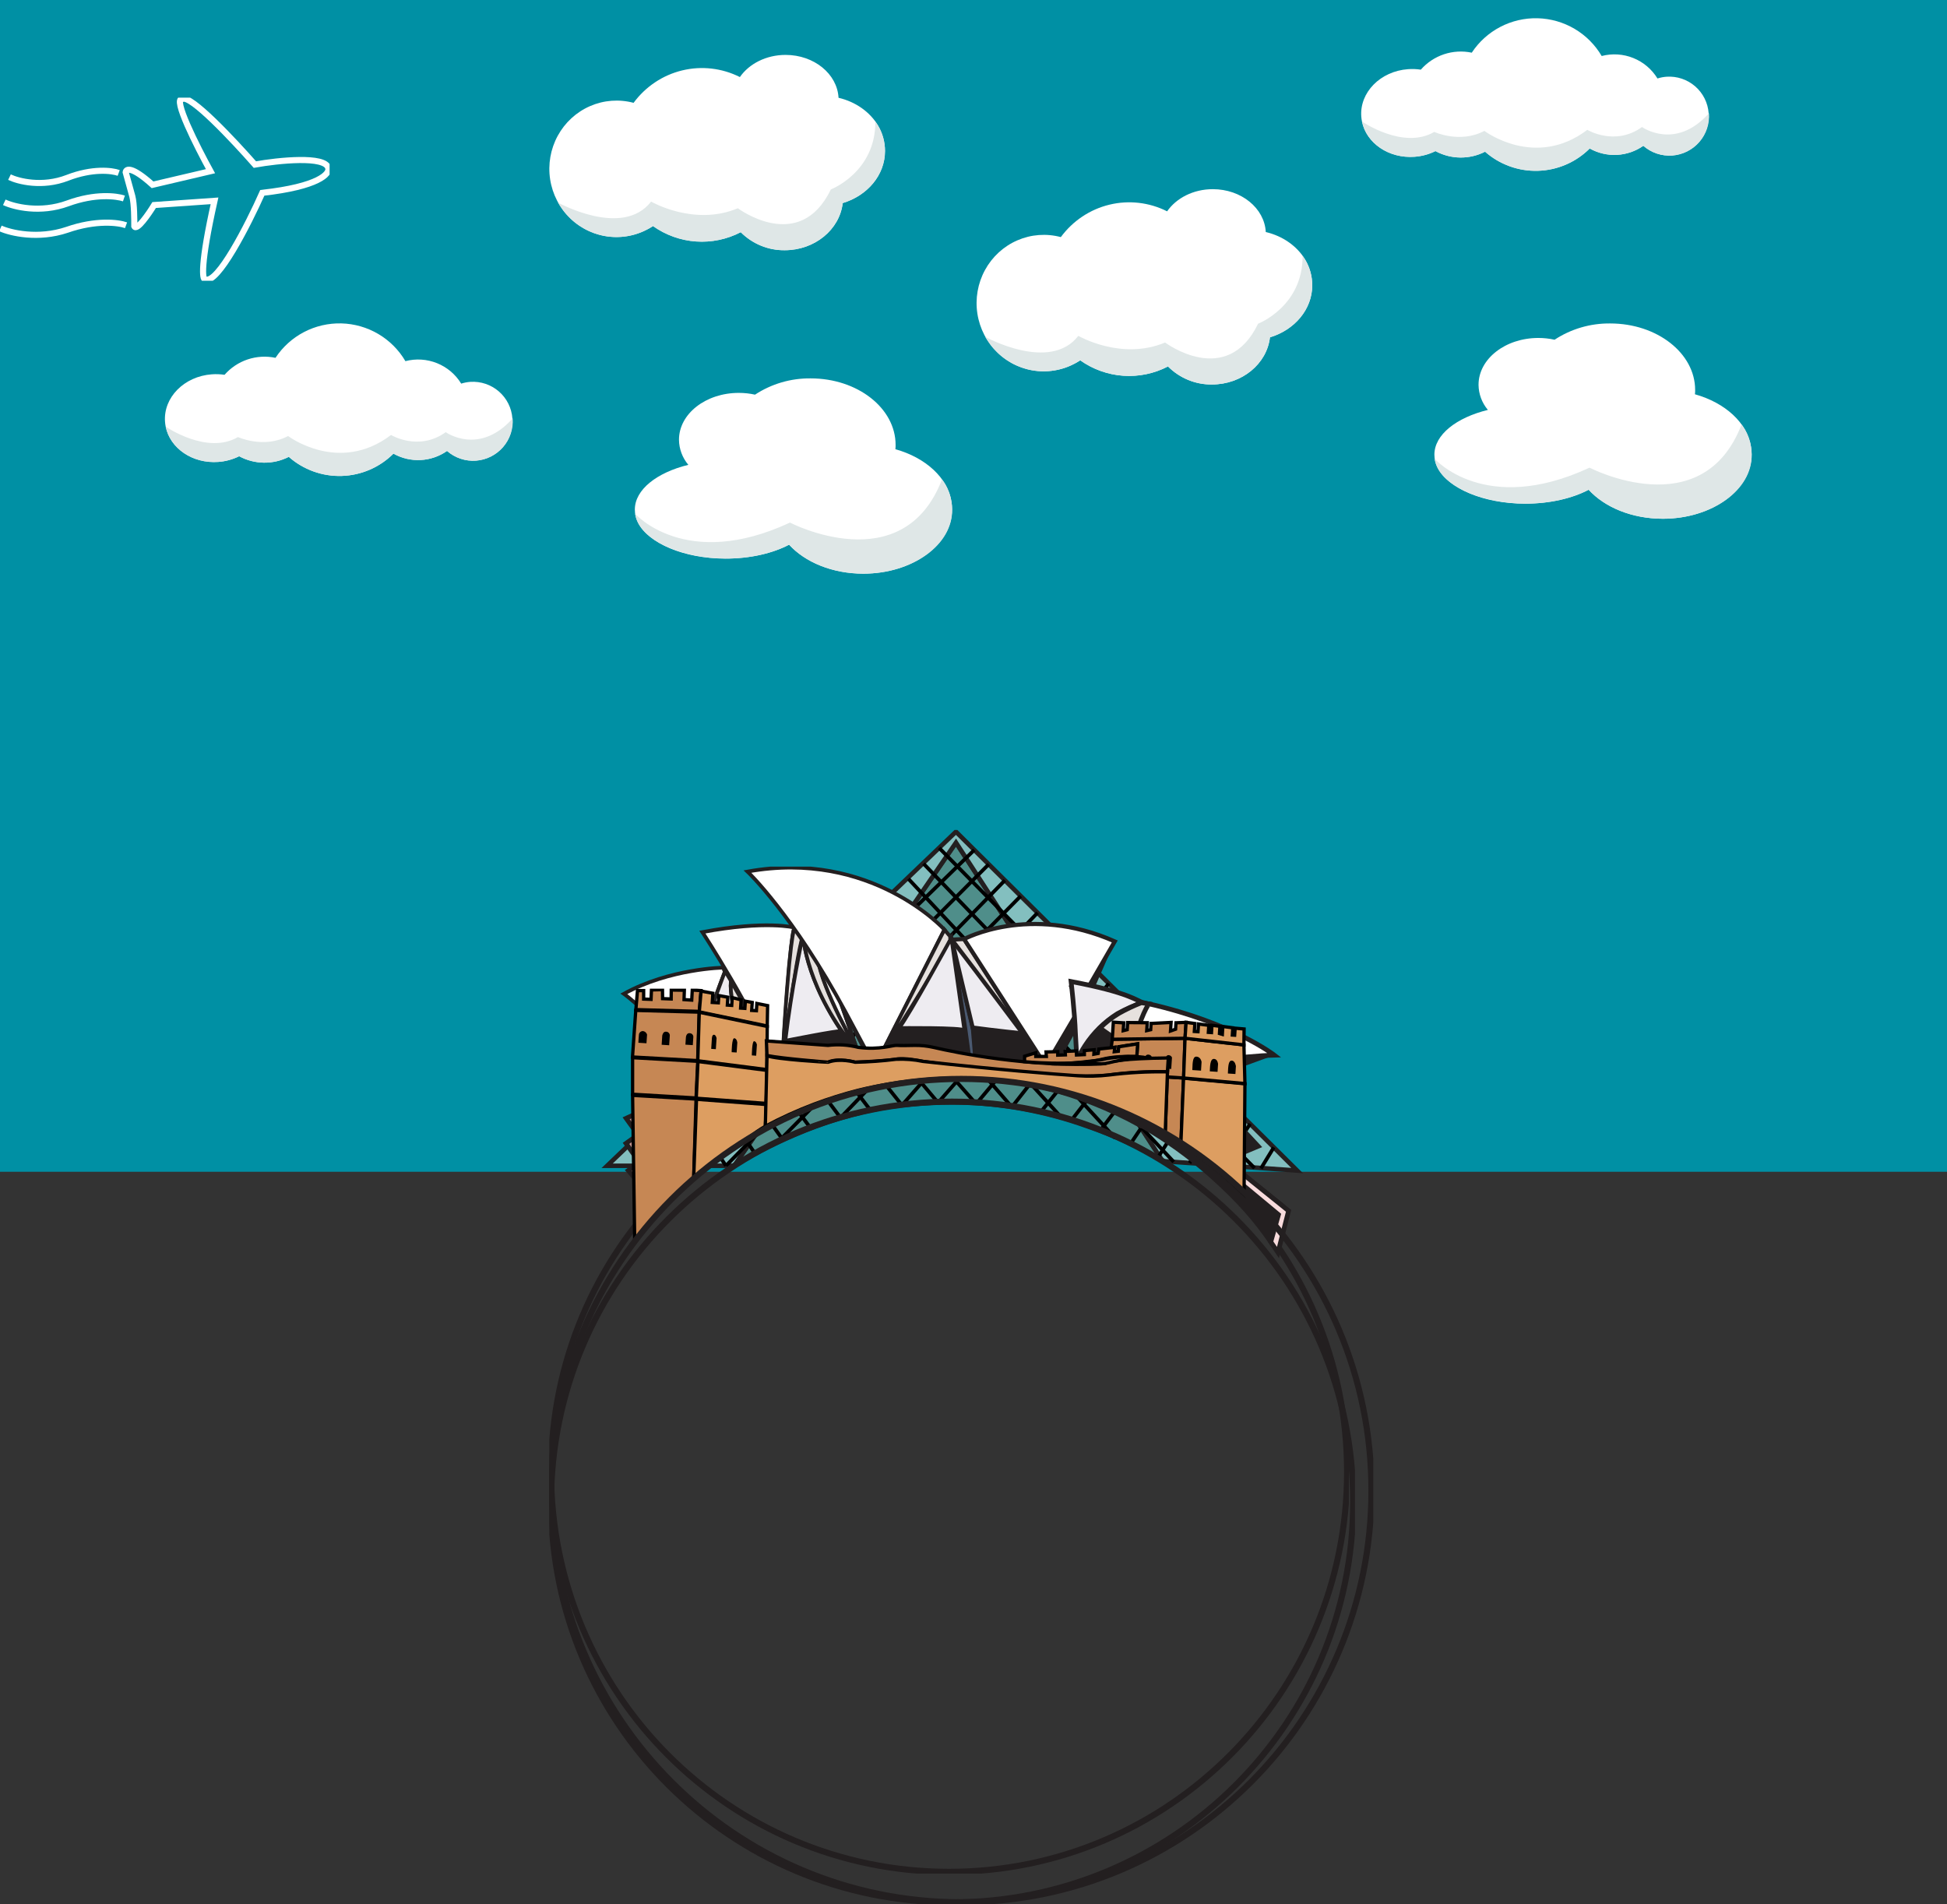 <svg width="319" height="312" viewBox="0 0 319 312" fill="none" xmlns="http://www.w3.org/2000/svg">
<rect x="0" y="0" width="319" height="312" fill="#333333" stroke="none"/>
<g id="Group 1">
<rect id="Sky" width="319" height="192" fill="#0090A4"/>
<g id="Assets">
<g id="Louvre" clip-path="url(#clip0_366:1097)">
<g id="Louvre_2">
<g id="Louvre_3">
<path id="Front/Full" d="M120.282 191.018L156.631 138.065L190.499 190.258C186.575 187.925 182.419 186.004 178.099 184.525C171.332 182.094 164.214 180.779 157.023 180.632C153.277 180.584 149.533 180.829 145.826 181.364C134.16 183.138 124.281 188.622 120.282 191.018Z" fill="#4F8E8A" stroke="#231F20" stroke-width="0.74" stroke-miterlimit="10"/>
<path id="Sides" d="M120.282 191.023L156.632 138.065L190.493 190.258L212.529 191.805L156.626 136.286L99.471 191.023H120.282Z" fill="#83BFBF" stroke="#231F20" stroke-width="0.74" stroke-miterlimit="10"/>
<g id="Lines">
<path id="Vector" d="M106.564 191.023L159.627 139.271" stroke="black" stroke-width="0.6" stroke-miterlimit="10"/>
<path id="Vector_2" d="M112.819 191.023L161.993 141.617" stroke="black" stroke-width="0.6" stroke-miterlimit="10"/>
<path id="Vector_3" d="M118.942 191.023L164.641 144.249" stroke="black" stroke-width="0.6" stroke-miterlimit="10"/>
<path id="Vector_4" d="M128.082 186.497L167.233 146.821" stroke="black" stroke-width="0.6" stroke-miterlimit="10"/>
<path id="Vector_5" d="M137.712 183.143L169.996 149.563" stroke="black" stroke-width="0.6" stroke-miterlimit="10"/>
<path id="Vector_6" d="M147.779 181.105L172.925 152.476" stroke="black" stroke-width="0.6" stroke-miterlimit="10"/>
<path id="Vector_7" d="M153.697 180.681L175.86 155.389" stroke="black" stroke-width="0.6" stroke-miterlimit="10"/>
<path id="Vector_8" d="M160.04 180.764L178.789 158.297" stroke="black" stroke-width="0.6" stroke-miterlimit="10"/>
<path id="Vector_9" d="M165.788 181.397L181.662 161.149" stroke="black" stroke-width="0.6" stroke-miterlimit="10"/>
<path id="Vector_10" d="M170.454 182.289L184.895 164.249" stroke="black" stroke-width="0.6" stroke-miterlimit="10"/>
<path id="Vector_11" d="M175.479 183.65L188.033 167.476" stroke="black" stroke-width="0.6" stroke-miterlimit="10"/>
<path id="Vector_12" d="M180.206 185.329L191.293 170.714" stroke="black" stroke-width="0.6" stroke-miterlimit="10"/>
<path id="Vector_13" d="M185.143 187.537L194.393 173.793" stroke="black" stroke-width="0.6" stroke-miterlimit="10"/>
<path id="Vector_14" d="M189.534 189.938L197.714 177.091" stroke="black" stroke-width="0.6" stroke-miterlimit="10"/>
<path id="Vector_15" d="M194.895 190.566L201.382 180.737" stroke="black" stroke-width="0.6" stroke-miterlimit="10"/>
<path id="Vector_16" d="M200.372 190.951L204.824 184.151" stroke="black" stroke-width="0.6" stroke-miterlimit="10"/>
<path id="Vector_17" d="M206.594 191.458L208.701 188.005" stroke="black" stroke-width="0.6" stroke-miterlimit="10"/>
<path id="Vector_18" d="M103.977 186.706L106.564 191.023" stroke="black" stroke-width="0.6" stroke-miterlimit="10"/>
<path id="Vector_19" d="M107.816 183.027L112.819 191.023" stroke="black" stroke-width="0.6" stroke-miterlimit="10"/>
<path id="Vector_20" d="M111.341 179.652L118.942 191.023" stroke="black" stroke-width="0.6" stroke-miterlimit="10"/>
<path id="Vector_21" d="M114.899 176.249L123.74 189.057" stroke="black" stroke-width="0.6" stroke-miterlimit="10"/>
<path id="Vector_22" d="M118.379 172.911L128.081 186.497" stroke="black" stroke-width="0.6" stroke-miterlimit="10"/>
<path id="Vector_23" d="M121.617 169.811L132.836 184.883" stroke="black" stroke-width="0.6" stroke-miterlimit="10"/>
<path id="Vector_24" d="M125.169 166.408L137.712 183.143" stroke="black" stroke-width="0.6" stroke-miterlimit="10"/>
<path id="Vector_25" d="M128.407 163.308L142.643 181.954" stroke="black" stroke-width="0.6" stroke-miterlimit="10"/>
<path id="Vector_26" d="M131.363 160.477L147.779 181.105" stroke="black" stroke-width="0.6" stroke-miterlimit="10"/>
<path id="Vector_27" d="M134.32 157.647L153.697 180.681" stroke="black" stroke-width="0.6" stroke-miterlimit="10"/>
<path id="Vector_28" d="M137.1 154.982L159.814 180.748" stroke="black" stroke-width="0.6" stroke-miterlimit="10"/>
<path id="Vector_29" d="M140.288 152.019L165.788 181.397" stroke="black" stroke-width="0.6" stroke-miterlimit="10"/>
<path id="Vector_30" d="M143.073 149.266L173.995 183.204" stroke="black" stroke-width="0.6" stroke-miterlimit="10"/>
<path id="Vector_31" d="M145.903 146.551L182.722 186.486" stroke="black" stroke-width="0.6" stroke-miterlimit="10"/>
<path id="Vector_32" d="M148.838 144.007L192.308 190.384" stroke="black" stroke-width="0.6" stroke-miterlimit="10"/>
<path id="Vector_33" d="M151.314 141.518L198.839 190.825" stroke="black" stroke-width="0.6" stroke-miterlimit="10"/>
<path id="Vector_34" d="M153.879 138.946L205.546 191.398" stroke="black" stroke-width="0.6" stroke-miterlimit="10"/>
</g>
</g>
<path id="Vector_35" d="M155.997 311.714C192.288 311.714 221.708 282.343 221.708 246.112C221.708 209.882 192.288 180.511 155.997 180.511C119.706 180.511 90.287 209.882 90.287 246.112C90.287 282.343 119.706 311.714 155.997 311.714Z" stroke="#231F20" stroke-miterlimit="10"/>
</g>
</g>
<g id="Sydney" clip-path="url(#clip1_366:1097)">
<g id="Sydney Opera House">
<path id="Vector_36" d="M155.497 306.714C191.513 306.714 220.71 277.375 220.71 241.184C220.71 204.992 191.513 175.653 155.497 175.653C119.481 175.653 90.285 204.992 90.285 241.184C90.285 277.375 119.481 306.714 155.497 306.714Z" stroke="#231F20" stroke-miterlimit="10"/>
<g id="Sydney Opera House_2">
<g id="1">
<path id="Vector_37" d="M102.213 162.842C102.213 162.842 106.559 165.873 113.785 174.669L114.387 174.465C114.387 174.465 114.223 170.895 118.766 159.239L118.536 158.552C118.536 158.552 109.767 158.673 102.213 162.842Z" fill="white" stroke="#231F20" stroke-width="0.61" stroke-miterlimit="10"/>
<path id="Vector_38" d="M114.847 171.335C114.847 171.335 121.241 170.081 122.231 170.373C122.231 170.373 119.396 165.07 119.746 160.697C119.746 160.697 118.684 158.948 118.525 158.552L118.755 159.239C118.755 159.239 115.307 168.211 114.847 171.335Z" fill="#EEECF1" stroke="#231F20" stroke-width="0.61" stroke-miterlimit="10"/>
<path id="Vector_39" d="M114.387 174.465C114.445 173.41 114.599 172.362 114.847 171.335C114.847 171.335 121.202 170.026 122.231 170.378L125.187 173.519H117.206L114.387 174.465Z" fill="#231F20"/>
<path id="Vector_40" d="M119.746 160.697L121.35 163.546C121.35 163.546 122.905 170.202 125.565 173.514H125.187L122.231 170.373C122.231 170.373 119.418 164.96 119.746 160.697Z" fill="#E6E1DE" stroke="#231F20" stroke-width="0.61" stroke-miterlimit="10"/>
<path id="Vector_41" d="M121.35 163.546L123.397 167.122L125.587 173.514C125.587 173.514 123.031 170.494 121.35 163.546Z" fill="white" stroke="#231F20" stroke-width="0.61" stroke-miterlimit="10"/>
</g>
<g id="2">
<path id="Vector_42" d="M115.082 152.732C115.082 152.732 123.594 165.769 127.048 174.867L128.143 174.493C128.143 174.493 129.468 152.325 130.185 151.989C130.185 151.989 125.461 150.768 115.082 152.732Z" fill="white" stroke="#231F20" stroke-width="0.61" stroke-miterlimit="10"/>
<path id="Vector_43" d="M128.143 174.493C128.143 174.493 130.333 157.066 131.564 153.243L130.831 152.077L130.185 151.989C130.185 151.989 129.309 153.128 128.143 174.493Z" fill="#E6E1DE" stroke="#231F20" stroke-width="0.61" stroke-miterlimit="10"/>
<path id="Vector_44" d="M128.663 170.543C128.663 170.543 137.46 168.789 137.882 168.959C137.882 168.959 132.408 161.22 131.581 153.414H131.532C131.274 154.564 129.731 161.698 128.663 170.543Z" fill="#EEECF1" stroke="#231F20" stroke-width="0.61" stroke-miterlimit="10"/>
<path id="Vector_45" d="M128.149 174.487L132.364 173.046L138.019 173.085L141.287 173.2L137.887 168.959L128.663 170.538L128.149 174.487Z" fill="#231F20"/>
<path id="Vector_46" d="M140.526 172.26C140.526 172.26 134.887 162.501 134.012 157.105L131.565 153.255C131.565 153.255 132.068 162.397 140.526 172.26Z" fill="#E6E1DE" stroke="#231F20" stroke-width="0.61" stroke-miterlimit="10"/>
<path id="Vector_47" d="M134.011 157.105L137.624 163.937L140.542 172.26C140.542 172.26 134.542 161.88 134.011 157.105Z" fill="white" stroke="#231F20" stroke-width="0.61" stroke-miterlimit="10"/>
<path id="Vector_48" d="M140.854 173.184L142.245 173.233L137.614 163.937L140.854 173.184Z" stroke="#231F20" stroke-width="0.61" stroke-miterlimit="10"/>
</g>
<g id="3">
<path id="Vector_49" d="M138.544 165.835L142.726 173.646L144.199 173.096L154.742 152.33C154.742 152.33 142.743 139.129 122.472 142.814C122.472 142.814 130.004 149.971 138.544 165.835Z" fill="white" stroke="#231F20" stroke-width="0.61" stroke-miterlimit="10"/>
<path id="Vector_50" d="M144.193 173.096C144.193 173.096 153.97 158.079 155.87 153.673L154.736 152.33L144.193 173.096Z" fill="#E6E1DE" stroke="#231F20" stroke-width="0.61" stroke-miterlimit="10"/>
<path id="Vector_51" d="M158.891 173.8L158.201 168.794L155.875 153.667L159.356 168.354L159.8 173.838L158.891 173.8Z" fill="#4A5970" stroke="#231F20" stroke-width="0.61" stroke-miterlimit="10"/>
<path id="Vector_52" d="M144.051 173.079L148.627 165.928C148.627 165.928 157.977 168.194 158.196 168.816L158.886 173.822L144.051 173.079Z" fill="#231F20"/>
<path id="Vector_53" d="M147.302 168.453C147.302 168.453 157.774 168.337 158.021 168.849L155.875 153.673C155.875 153.673 148.835 166.561 147.302 168.453Z" fill="#EEECF1" stroke="#231F20" stroke-width="0.61" stroke-miterlimit="10"/>
</g>
<g id="4">
<path id="Vector_54" d="M155.946 153.97C155.946 153.97 166.057 165.785 167.88 169.372C167.88 169.372 162.597 168.822 159.357 168.37L155.946 153.97Z" fill="#EEECF1" stroke="#231F20" stroke-width="0.68" stroke-miterlimit="10"/>
<path id="Vector_55" d="M155.946 153.97L157.961 153.854L170.469 173.211C170.469 173.211 160.123 159.377 155.946 153.97Z" fill="#E6E1DE" stroke="#231F20" stroke-width="0.68" stroke-miterlimit="10"/>
<path id="Vector_56" d="M159.751 173.233L159.357 168.359C162.267 168.932 165.217 169.276 168.181 169.388L170.442 173.547L159.751 173.233Z" fill="#231F20"/>
<path id="Vector_57" d="M157.961 153.876C157.961 153.876 168.641 148.067 182.649 154.256L177.777 162.677C177.089 162.405 176.385 162.175 175.669 161.99C176.167 163.092 176.535 164.25 176.764 165.439L171.909 173.69L170.693 173.629L157.961 153.876Z" fill="white" stroke="#231F20" stroke-width="0.68" stroke-miterlimit="10"/>
<path id="Vector_58" d="M182.649 154.234L178.746 163.227C178.746 163.227 178.144 163.04 177.76 162.875L182.649 154.234Z" fill="#231F20"/>
<path id="Vector_59" d="M176.956 165.296C177.171 165.794 177.327 166.317 177.421 166.852L173.589 173.816L171.947 173.497L176.956 165.296Z" fill="#231F20"/>
</g>
<g id="5">
<path id="Vector_60" d="M175.489 160.829C175.489 160.829 176.08 165.89 176.195 169.262L176.447 173.816C176.812 172.949 177.255 172.116 177.771 171.33C179.138 169.227 180.942 167.446 183.059 166.11C184.39 165.364 185.789 164.747 187.236 164.267C186.278 164.019 185.112 162.644 175.489 160.829Z" fill="#EEECF1" stroke="#231F20" stroke-width="0.77" stroke-miterlimit="10"/>
<path id="Vector_61" d="M180.218 168.458L185.413 172.105C185.413 172.105 187.477 165.769 188.227 164.487L187.729 164.41L187.006 164.305C185.74 164.797 184.511 165.378 183.327 166.044C182.197 166.718 181.153 167.529 180.218 168.458Z" fill="#E6E1DE" stroke="#231F20" stroke-width="0.77" stroke-miterlimit="10"/>
<path id="Vector_62" d="M176.447 173.811L179.862 168.425L185.605 172.237L184.718 177.87L182.972 176.765L181.16 177.045L179.83 176.132L176.447 173.811Z" fill="#231F20"/>
</g>
<g id="6">
<path id="Vector_63" d="M185.413 172.106L184.619 177.678L186.809 177.128C186.809 177.128 197.648 173.173 208.798 172.898C208.798 172.898 201.956 167.589 188.249 164.487C188.227 164.487 186.946 166.115 185.413 172.106Z" fill="white" stroke="#231F20" stroke-width="0.77" stroke-miterlimit="10"/>
<path id="Vector_64" d="M186.787 177.128L203.696 189.257L206.8 187.959L197.938 178.42L198.638 176.594L208.787 172.898C208.787 172.898 195.879 171.902 186.787 177.128Z" fill="#231F20"/>
</g>
<g id="Base">
<path id="Vector_65" d="M107.544 197.2L102.935 191.787L110.747 186.094L115.816 185.225L116.702 184.576L123.228 184.774C120.152 186.512 117.223 188.499 114.469 190.714C112.009 192.706 109.694 194.873 107.544 197.2V197.2Z" fill="#C3948F" stroke="#231F20" stroke-width="0.77" stroke-miterlimit="10"/>
<path id="Vector_66" d="M104.709 190.373L102.563 187.348L103.817 186.451L112.071 185.863L110.681 186.088L104.709 190.373Z" fill="#C3948F" stroke="#231F20" stroke-width="0.77" stroke-miterlimit="10"/>
<path id="Vector_67" d="M104.779 186.292L102.589 183.239L110.899 179.421L113.576 174.713L117.67 173.316L128.071 173.365L136.419 171.121L144.05 172.694L176.434 173.794L181.148 177.023L182.839 176.803L187.218 179.432L187.727 179.531L186.704 184.334C176.967 178.96 166.025 176.177 154.917 176.25C143.808 176.323 132.903 179.25 123.237 184.752L116.575 184.477L115.683 185.12L111.994 185.78L104.779 186.292Z" fill="#C3948F" stroke="#231F20" stroke-width="0.77" stroke-miterlimit="10"/>
<path id="Vector_68" d="M187.718 179.553L210.041 197.53L208.207 203.493C205.804 200.011 203.187 196.892 198.469 192.678C194.882 189.474 190.966 186.662 186.787 184.29L187.718 179.553Z" fill="#231F20" stroke="#231F20" stroke-width="0.77" stroke-miterlimit="10"/>
<path id="Vector_69" d="M187.482 180.764L209.472 199.026L208.207 203.487L209.384 205.236L211.125 198.399L187.718 179.553L187.482 180.764Z" fill="#F8DBDC" stroke="#231F20" stroke-width="0.77" stroke-miterlimit="10"/>
<path id="Vector_70" d="M202.388 188.041L201.928 190.384L187.718 179.553L187.214 179.454L184.367 177.738L186.792 177.128L202.388 188.041Z" fill="#C3948F" stroke="#231F20" stroke-width="0.77" stroke-miterlimit="10"/>
</g>
</g>
</g>
</g>
<g id="Great Wall" clip-path="url(#clip2_366:1097)">
<g id="Great Wall_2">
<g id="Great Wall_3">
<g id="Left">
<g id="Left Top">
<path id="Vector_71" d="M104.182 165.432L104.447 162.317H105.457V163.704L106.67 163.75L106.738 162.204L108.543 162.159L108.56 163.631L109.964 163.687L109.981 162.221L112.125 162.255L112.074 163.789L113.332 163.874L113.422 162.221L114.867 162.317L114.573 165.72L104.182 165.432Z" fill="#C68754" stroke="black" stroke-width="0.54" stroke-miterlimit="10"/>
<path id="Vector_72" d="M114.867 162.396L116.796 162.753L116.7 164.254L117.693 164.316L117.772 163.132L119.25 163.399L119.171 164.69L119.887 164.741L119.972 163.467L121.427 163.829L121.343 165.182L122.042 165.228L122.121 164.05L123.244 164.254L123.159 165.562L123.932 165.613L124.005 164.424L125.766 164.775L125.709 168.121L114.573 165.8L114.867 162.396Z" fill="#DD9E61" stroke="black" stroke-width="0.54" stroke-miterlimit="10"/>
</g>
<g id="Left Bottom Middle">
<path id="Vector_73" d="M114.043 179.911L114.325 173.903L103.646 173.308V179.299L114.043 179.911Z" fill="#C68754" stroke="black" stroke-width="0.54" stroke-miterlimit="10"/>
<path id="Vector_74" d="M114.359 173.937L114.077 179.95L125.529 180.8L125.681 175.392L114.359 173.937Z" fill="#DD9E61" stroke="black" stroke-width="0.54" stroke-miterlimit="10"/>
</g>
<g id="Left Base">
<path id="Vector_75" d="M113.654 193.116L114.043 180.092L103.646 179.48L103.99 203.393C105.085 202.074 107.612 198.948 108.983 197.544C110.608 195.913 112.159 194.384 113.654 193.116Z" fill="#C68754" stroke="black" stroke-width="0.54" stroke-miterlimit="10"/>
<path id="Vector_76" d="M114.116 180.126L113.654 193.116C115.459 191.621 117.862 189.718 120.119 188.183C121.941 186.943 123.706 185.516 125.393 184.543C125.551 182.13 125.393 183.41 125.568 180.981L114.116 180.126Z" fill="#DD9E61" stroke="black" stroke-width="0.54" stroke-miterlimit="10"/>
</g>
<path id="Vector_77" d="M114.308 173.789L114.556 165.845L104.165 165.562L103.629 173.195L114.308 173.789Z" fill="#C68754" stroke="black" stroke-width="0.54" stroke-miterlimit="10"/>
<path id="Vector_78" d="M114.573 165.867L114.325 173.812L125.647 175.262L125.709 168.189L114.573 165.867Z" fill="#DD9E61" stroke="black" stroke-width="0.54" stroke-miterlimit="10"/>
<path id="Vector_79" d="M104.594 170.862L105.92 170.947L106.016 169.52C105.972 169.376 105.89 169.247 105.779 169.147C105.668 169.048 105.531 168.98 105.384 168.954C105.216 168.936 105.049 168.986 104.918 169.092C104.787 169.198 104.703 169.352 104.684 169.52C104.65 169.707 104.594 170.862 104.594 170.862Z" fill="black"/>
<path id="Vector_80" d="M108.407 171.19L109.637 171.27L109.744 169.656C109.74 169.503 109.68 169.358 109.576 169.246C109.472 169.135 109.332 169.065 109.18 169.05C108.616 168.954 108.503 169.695 108.503 169.695L108.407 171.19Z" fill="black"/>
<path id="Vector_81" d="M112.3 171.173L113.507 171.253L113.597 169.894C113.597 169.741 113.539 169.594 113.434 169.483C113.329 169.372 113.185 169.306 113.033 169.299C112.43 169.197 112.379 169.979 112.379 169.979L112.3 171.173Z" fill="black"/>
<path id="Vector_82" d="M116.525 171.864L117.287 171.915L117.405 170.114C117.405 170.114 117.292 169.548 116.965 169.548C116.638 169.548 116.632 170.211 116.632 170.211L116.525 171.864Z" fill="black"/>
<path id="Vector_83" d="M119.876 172.408L120.694 172.459L120.801 170.839C120.801 170.839 120.756 170.199 120.322 170.12C119.887 170.041 119.876 172.408 119.876 172.408Z" fill="black"/>
<path id="Vector_84" d="M123.182 172.934L123.893 172.985L124.011 171.173C124.011 171.173 123.921 170.652 123.56 170.607C123.199 170.562 123.182 172.934 123.182 172.934Z" fill="black"/>
</g>
<g id="Right">
<g id="Right Base">
<path id="Vector_85" d="M190.905 185.647L193.483 187.413L193.923 176.638L191.249 176.468L190.905 185.647Z" fill="#C68754" stroke="black" stroke-width="0.54" stroke-miterlimit="10"/>
<path id="Vector_86" d="M193.477 187.413C195.348 188.624 197.155 189.93 198.893 191.326C200.748 192.815 202.39 194.293 203.829 195.698L203.97 177.578L193.917 176.666L193.477 187.413Z" fill="#DD9E61" stroke="black" stroke-width="0.54" stroke-miterlimit="10"/>
</g>
<g id="Right Middle">
<path id="Vector_87" d="M193.923 176.638L194.159 170.131L182.234 170.29L182.065 171.689L182.651 171.604L182.55 172.498L183.21 172.306L183.3 171.524L186.392 171.032L186.183 174.282L191.423 173.376L191.277 175.647L191.249 176.468L193.923 176.638Z" fill="#C68754" stroke="black" stroke-width="0.54" stroke-miterlimit="10"/>
<path id="Vector_88" d="M187.368 174.078C187.368 174.078 187.413 172.731 188.169 172.804C188.925 172.878 188.84 173.823 188.84 173.823L187.368 174.078Z" fill="black"/>
<path id="Vector_89" d="M190.972 173.455C190.972 173.455 191.046 172.855 191.457 172.889C191.578 172.893 191.695 172.931 191.795 172.999C191.895 173.068 191.973 173.163 192.021 173.274L191.897 175.154L191.333 175.12L191.446 173.421L190.972 173.455Z" fill="black"/>
<path id="Vector_90" d="M194.159 170.131L203.806 171.213L203.97 177.549L193.922 176.638L194.159 170.131Z" fill="#DD9E61" stroke="black" stroke-width="0.54" stroke-miterlimit="10"/>
<path id="Vector_91" d="M195.35 175.335L196.777 175.432L196.867 174.016C196.867 174.016 196.766 173.246 196.123 173.144C195.479 173.042 195.389 173.784 195.35 175.335Z" fill="black"/>
<path id="Vector_92" d="M198.216 175.545L199.485 175.63L199.569 174.333C199.569 174.333 199.507 173.546 198.921 173.506C198.216 173.461 198.261 174.865 198.216 175.545Z" fill="black"/>
<path id="Vector_93" d="M201.177 175.902L202.413 175.981L202.492 174.701C202.492 174.701 202.384 173.829 201.832 173.789C201.279 173.75 201.228 174.622 201.177 175.902Z" fill="black"/>
</g>
<g id="Right Top">
<path id="Vector_94" d="M182.234 170.29L182.414 167.493L184.112 167.6L184.033 168.88L184.682 168.721L184.761 167.555L187.965 167.578L187.881 168.869L188.529 168.721L188.592 167.697L191.869 167.532L191.779 168.931L192.608 168.642L192.676 167.589L194.329 167.521L194.159 170.131L182.234 170.29Z" fill="#C68754" stroke="black" stroke-width="0.54" stroke-miterlimit="10"/>
<path id="Vector_95" d="M194.329 167.521L195.767 167.708L195.683 169.01L196.281 169.05L196.365 167.787L198.052 168.008L197.979 169.157L198.492 169.191L198.565 168.002L199.874 168.161L199.801 169.35L200.269 169.492L200.348 168.195L201.984 168.41L201.91 169.599L202.288 169.622L202.367 168.478L203.834 168.603L203.806 171.213L194.159 170.131L194.329 167.521Z" fill="#DD9E61" stroke="black" stroke-width="0.54" stroke-miterlimit="10"/>
</g>
</g>
<g id="Middle">
<path id="Vector_96" d="M125.568 170.567L135.654 171.292C137.317 171.095 139.001 171.204 140.624 171.615C144.206 172.091 146.266 171.213 146.993 171.292C147.394 171.332 148.77 171.326 149.893 171.292C150.914 171.28 151.932 171.389 152.928 171.615C156.91 172.538 168.599 174.911 180.756 174.299C180.93 174.294 181.102 174.257 181.264 174.191C181.794 173.976 183.887 173.421 191.418 173.353L191.271 175.618C188.066 175.539 184.859 175.711 181.681 176.134C181.681 176.134 174.432 177.266 151.218 173.908C151.218 173.908 148.031 173.234 146.79 173.557C146.79 173.557 145.385 173.829 140.111 174.044C140.111 174.044 137.358 173.268 135.66 174.044C135.66 174.044 128.27 173.478 125.664 172.951L125.568 170.567Z" fill="#C68754" stroke="black" stroke-width="0.54" stroke-miterlimit="10"/>
<path id="Vector_97" d="M125.669 172.985L125.393 184.542C127.972 183.165 130.637 181.954 133.37 180.918C135.725 180.034 138.126 179.277 140.562 178.653C147.529 176.95 154.714 176.322 161.869 176.791C167.554 177.211 173.163 178.352 178.562 180.188C179.374 180.46 180.192 180.754 181.027 181.071C184.445 182.378 187.749 183.967 190.905 185.822L191.277 175.63C188.072 175.57 184.867 175.742 181.687 176.145C180.002 176.343 178.302 176.384 176.61 176.27C172.475 175.986 163.894 175.318 151.224 173.92C149.769 173.615 148.281 173.498 146.796 173.569C144.579 173.848 142.35 174.01 140.117 174.055C140.117 174.055 137.589 173.336 135.666 174.055C135.666 174.078 127.119 173.591 125.669 172.985Z" fill="#DD9E61" stroke="black" stroke-width="0.54" stroke-miterlimit="10"/>
<path id="Vector_98" d="M186.256 173.115L186.392 171.037L183.295 171.524L183.232 172.249L182.567 172.328L182.651 171.609L180.028 171.892L179.932 172.606L179.222 172.736L179.267 172.011L177.665 172.142V172.804L176.373 172.866L176.339 172.198L174.517 172.283L174.556 172.849L173.304 172.889V172.323L171.386 172.368L171.437 173.104H169.705V172.504L167.871 173.07V173.965C167.871 173.965 175.651 174.729 180.412 173.619C180.367 173.665 181.969 172.985 186.256 173.115Z" fill="#C68754" stroke="black" stroke-width="0.54" stroke-miterlimit="10"/>
<path id="Vector_99" d="M187.892 173.325C187.892 173.325 184.97 172.674 180.384 173.665C180.384 173.665 174.652 174.458 172.198 174.31C172.198 174.31 176.542 174.384 180.384 174.31C180.818 174.3 181.249 174.241 181.67 174.135C183.708 173.637 185.795 173.365 187.892 173.325V173.325Z" fill="#DDA97F" stroke="black" stroke-width="0.54" stroke-miterlimit="10"/>
</g>
</g>
<path id="Vector_100" d="M157.497 311.7C194.613 311.7 224.701 281.498 224.701 244.242C224.701 206.987 194.613 176.785 157.497 176.785C120.382 176.785 90.293 206.987 90.293 244.242C90.293 281.498 120.382 311.7 157.497 311.7Z" stroke="#231F20" stroke-miterlimit="10"/>
</g>
</g>
<g id="Airplane" clip-path="url(#clip3_366:1097)">
<path id="Vector_101" d="M34.487 28.052L24.995 30.28C21.564 27.194 20.651 27.652 20.592 28.224L21.681 32.168C22.006 33.425 22.006 35.998 22.006 37.083C22.405 37.882 24.352 35.082 25.255 33.597L35.147 32.908C32.804 43.369 33.145 45.828 33.603 45.769C35.605 46.744 40.693 36.739 42.978 31.596C52.242 30.566 54.072 28.452 53.786 27.539C53.327 25.479 45.61 26.278 41.763 26.967C38.331 23.069 31.185 15.418 29.869 16.221C28.196 15.951 32.258 23.995 34.487 28.052Z" stroke="white"/>
<path id="Vector_102" d="M19.448 28.338C18.363 27.938 15.162 27.539 11.045 29.137C6.928 30.735 2.983 29.709 1.553 29.023" stroke="white"/>
<path id="Vector_103" d="M20.651 36.911C19.393 36.453 15.734 35.998 10.986 37.655C6.242 39.253 1.725 38.168 0.068 37.424" stroke="white"/>
<path id="Vector_104" d="M20.306 32.519C19.107 32.119 15.62 31.661 11.104 33.321C6.587 34.981 2.297 33.893 0.705 33.149" stroke="white"/>
</g>
<g id="Cloud-1" clip-path="url(#clip4_366:1097)">
<path id="Vector_105" d="M77.989 75.48C77.132 75.542 76.272 75.434 75.458 75.16C74.643 74.887 73.892 74.455 73.247 73.889C71.974 74.782 70.473 75.297 68.919 75.376C67.365 75.454 65.82 75.092 64.463 74.331C62.21 76.581 59.181 77.888 55.995 77.986C52.809 78.084 49.705 76.965 47.318 74.857C46.056 75.5 44.657 75.828 43.24 75.81C41.824 75.793 40.433 75.431 39.188 74.757C38.117 75.287 36.952 75.604 35.759 75.688C31.538 75.994 27.862 73.456 27.147 69.901C27.092 69.638 27.055 69.372 27.037 69.104C26.743 65.14 30.172 61.661 34.698 61.334C35.396 61.283 36.098 61.31 36.79 61.414C37.808 60.251 39.118 59.38 40.585 58.891C42.053 58.402 43.624 58.313 45.138 58.632C46.307 56.852 47.913 55.4 49.801 54.413C51.691 53.426 53.801 52.937 55.932 52.991C58.064 53.046 60.146 53.643 61.982 54.725C63.818 55.808 65.346 57.34 66.423 59.177C68.141 58.728 69.957 58.844 71.604 59.508C73.251 60.171 74.639 61.346 75.564 62.859C76.049 62.704 76.552 62.607 77.061 62.571C78.769 62.459 80.452 63.026 81.743 64.148C83.034 65.27 83.828 66.856 83.951 68.561C84.075 70.265 83.519 71.949 82.404 73.245C81.289 74.541 79.705 75.345 77.999 75.48H77.989Z" fill="white"/>
<path id="Vector_106" d="M77.987 75.482C77.13 75.544 76.27 75.435 75.455 75.162C74.641 74.888 73.89 74.456 73.245 73.89C71.972 74.783 70.471 75.299 68.917 75.377C67.363 75.455 65.818 75.093 64.461 74.332C62.207 76.582 59.179 77.89 55.993 77.987C52.807 78.085 49.703 76.966 47.315 74.858C46.054 75.502 44.655 75.829 43.238 75.811C41.822 75.794 40.431 75.432 39.186 74.758C38.115 75.289 36.95 75.605 35.757 75.689C31.536 75.995 27.86 73.457 27.145 69.902C27.145 69.902 33.929 74.592 38.992 71.614C38.992 71.614 43.23 73.57 47.198 71.445C47.198 71.445 55.526 77.753 64.067 71.276C64.067 71.276 68.603 74.012 73.029 70.814C73.029 70.814 78.496 74.726 84 68.557C84.062 69.406 83.955 70.259 83.686 71.067C83.417 71.875 82.991 72.622 82.433 73.265C81.874 73.908 81.194 74.435 80.431 74.815C79.668 75.196 78.837 75.422 77.987 75.482Z" fill="#DFE7E7"/>
</g>
<g id="Cloud-5" clip-path="url(#clip5_366:1097)">
<path id="Vector_107" d="M273.989 25.48C273.132 25.542 272.272 25.434 271.457 25.16C270.643 24.887 269.892 24.455 269.247 23.889C267.974 24.782 266.473 25.297 264.919 25.376C263.365 25.454 261.82 25.092 260.463 24.331C258.209 26.581 255.181 27.888 251.995 27.986C248.809 28.084 245.705 26.965 243.317 24.857C242.056 25.5 240.657 25.828 239.24 25.81C237.824 25.793 236.433 25.431 235.188 24.757C234.117 25.288 232.952 25.604 231.759 25.688C227.538 25.994 223.862 23.456 223.147 19.901C223.092 19.638 223.055 19.372 223.036 19.104C222.742 15.14 226.172 11.661 230.698 11.334C231.396 11.283 232.098 11.31 232.79 11.414C233.808 10.251 235.118 9.381 236.585 8.891C238.052 8.402 239.624 8.313 241.137 8.632C242.307 6.852 243.912 5.4 245.801 4.413C247.69 3.426 249.801 2.937 251.932 2.991C254.064 3.046 256.146 3.643 257.982 4.725C259.817 5.808 261.346 7.34 262.423 9.177C264.141 8.729 265.957 8.844 267.604 9.508C269.251 10.171 270.639 11.346 271.564 12.859C272.049 12.704 272.552 12.607 273.06 12.571C274.769 12.459 276.452 13.026 277.743 14.148C279.033 15.27 279.827 16.856 279.951 18.561C280.075 20.265 279.519 21.949 278.404 23.245C277.288 24.541 275.705 25.345 273.999 25.48H273.989Z" fill="white"/>
<path id="Vector_108" d="M273.987 25.482C273.13 25.544 272.27 25.435 271.455 25.162C270.641 24.889 269.89 24.456 269.245 23.89C267.972 24.783 266.471 25.299 264.917 25.377C263.363 25.455 261.818 25.093 260.461 24.332C258.207 26.582 255.179 27.89 251.993 27.987C248.807 28.085 245.703 26.966 243.315 24.858C242.054 25.502 240.655 25.829 239.238 25.811C237.822 25.794 236.431 25.432 235.186 24.758C234.115 25.289 232.95 25.605 231.757 25.689C227.536 25.995 223.86 23.457 223.145 19.902C223.145 19.902 229.929 24.592 234.992 21.614C234.992 21.614 239.23 23.57 243.198 21.445C243.198 21.445 251.526 27.753 260.067 21.276C260.067 21.276 264.603 24.012 269.029 20.814C269.029 20.814 274.496 24.726 280 18.557C280.062 19.406 279.955 20.259 279.686 21.067C279.417 21.875 278.991 22.622 278.432 23.265C277.874 23.908 277.194 24.435 276.431 24.815C275.668 25.196 274.837 25.422 273.987 25.482Z" fill="#DFE7E7"/>
</g>
<g id="Cloud-2" clip-path="url(#clip6_366:1097)">
<path id="Vector_109" d="M145 24.745C145 28.701 142.102 32.062 138.072 33.275C137.568 37.616 133.503 41 128.565 41C127.232 41.016 125.91 40.763 124.674 40.255C123.438 39.748 122.314 38.997 121.366 38.046C119.105 39.219 116.572 39.746 114.039 39.569C111.506 39.392 109.068 38.518 106.986 37.041C104.922 38.403 102.468 39.021 100.017 38.797C97.566 38.573 95.26 37.52 93.468 35.806V35.806C91.686 34.102 90.514 31.844 90.136 29.388C89.759 26.932 90.198 24.419 91.384 22.244C92.57 20.07 94.435 18.359 96.685 17.383C98.935 16.406 101.441 16.218 103.808 16.85C105.767 14.19 108.582 12.31 111.763 11.539C114.945 10.767 118.292 11.152 121.223 12.627C122.734 10.453 125.521 8.997 128.711 8.997C133.376 8.997 137.179 12.112 137.388 16.023C140.186 16.674 142.534 18.345 143.853 20.559C144.607 21.821 145.004 23.269 145 24.745V24.745Z" fill="white"/>
<path id="Vector_110" d="M145 24.746C145 28.701 142.102 32.062 138.071 33.276C137.568 37.616 133.503 41 128.565 41C127.232 41.016 125.91 40.763 124.674 40.256C123.438 39.749 122.314 38.998 121.366 38.046C119.104 39.22 116.572 39.746 114.039 39.569C111.505 39.392 109.067 38.518 106.986 37.041C105.729 37.87 104.319 38.43 102.841 38.685C101.364 38.941 99.851 38.886 98.395 38.526C96.939 38.166 95.571 37.508 94.374 36.592C93.178 35.675 92.178 34.52 91.437 33.197C91.437 33.197 102.01 39.07 106.675 33.032C106.675 33.032 113.737 37.139 120.89 34.122C120.89 34.122 130.99 41.705 136.128 31.039C136.128 31.039 143.464 28.224 143.42 19.922L143.84 20.553C144.6 21.815 145.001 23.266 145 24.746V24.746Z" fill="#DFE7E7"/>
</g>
<g id="Cloud-3" clip-path="url(#clip7_366:1097)">
<path id="Vector_111" d="M155.997 83.45C155.997 89.276 149.479 94 141.446 94C136.36 94 131.902 92.111 129.288 89.249C126.602 90.66 122.934 91.528 118.892 91.528C112.037 91.528 106.28 89.03 104.532 85.629C104.191 84.967 104.014 84.236 104.014 83.494C104.014 80.231 107.61 77.433 112.777 76.166C111.802 75.01 111.261 73.556 111.246 72.052C111.246 67.812 115.633 64.377 121.039 64.377C121.936 64.376 122.83 64.473 123.704 64.667C126.402 62.893 129.578 61.963 132.819 62C140.505 62 146.736 66.879 146.736 72.9C146.736 73.136 146.736 73.372 146.702 73.604C151.657 74.995 155.301 78.288 155.904 82.251C155.966 82.648 155.997 83.049 155.997 83.45Z" fill="white"/>
<path id="Vector_112" d="M155.997 83.45C156.143 89.276 149.48 94 141.446 94C136.36 94 131.902 92.111 129.288 89.249C126.602 90.66 122.934 91.528 118.892 91.528C112.037 91.528 104.665 88.649 104.055 84.174C104.055 84.174 112.307 93.603 129.431 85.629C129.431 85.629 147.942 95.259 154.337 78.557C154.483 78.759 155.922 80.399 155.997 83.45Z" fill="#DFE7E7"/>
</g>
<g id="Cloud-6" clip-path="url(#clip8_366:1097)">
<path id="Vector_113" d="M286.997 74.45C286.997 80.276 280.48 85 272.446 85C267.36 85 262.902 83.111 260.288 80.249C257.602 81.66 253.934 82.528 249.892 82.528C243.037 82.528 237.28 80.03 235.532 76.629C235.191 75.967 235.014 75.236 235.014 74.494C235.014 71.231 238.61 68.433 243.777 67.166C242.802 66.01 242.261 64.556 242.246 63.052C242.246 58.812 246.633 55.377 252.039 55.377C252.936 55.376 253.83 55.473 254.705 55.667C257.402 53.893 260.578 52.963 263.819 53C271.505 53 277.736 57.879 277.736 63.9C277.736 64.136 277.736 64.372 277.702 64.604C282.658 65.995 286.301 69.288 286.905 73.251C286.966 73.648 286.997 74.049 286.997 74.45Z" fill="white"/>
<path id="Vector_114" d="M286.997 74.45C287.143 80.276 280.479 85 272.446 85C267.36 85 262.902 83.111 260.288 80.249C257.602 81.66 253.934 82.528 249.892 82.528C243.037 82.528 235.665 79.649 235.054 75.174C235.054 75.174 243.306 84.603 260.431 76.629C260.431 76.629 278.942 86.259 285.337 69.557C285.483 69.759 286.922 71.399 286.997 74.45Z" fill="#DFE7E7"/>
</g>
<g id="Cloud-4" clip-path="url(#clip9_366:1097)">
<path id="Vector_115" d="M215 46.745C215 50.701 212.102 54.062 208.072 55.275C207.568 59.616 203.503 63 198.565 63C197.232 63.016 195.91 62.763 194.674 62.255C193.438 61.748 192.314 60.997 191.366 60.046C189.105 61.219 186.572 61.746 184.039 61.569C181.506 61.392 179.068 60.518 176.986 59.041C174.922 60.403 172.468 61.021 170.017 60.797C167.566 60.573 165.26 59.52 163.468 57.806V57.806C161.686 56.102 160.514 53.844 160.136 51.388C159.759 48.932 160.198 46.419 161.384 44.244C162.57 42.07 164.435 40.359 166.685 39.383C168.935 38.406 171.441 38.218 173.808 38.85C175.767 36.19 178.582 34.31 181.763 33.539C184.945 32.767 188.292 33.152 191.223 34.627C192.734 32.453 195.521 30.997 198.711 30.997C203.376 30.997 207.179 34.112 207.388 38.023C210.186 38.673 212.534 40.345 213.853 42.559C214.607 43.821 215.004 45.269 215 46.745V46.745Z" fill="white"/>
<path id="Vector_116" d="M215 46.746C215 50.701 212.102 54.062 208.071 55.276C207.568 59.616 203.503 63 198.565 63C197.232 63.016 195.91 62.763 194.674 62.256C193.438 61.749 192.314 60.998 191.366 60.046C189.104 61.22 186.572 61.746 184.039 61.569C181.505 61.392 179.067 60.518 176.986 59.041C175.729 59.87 174.319 60.43 172.841 60.685C171.364 60.941 169.851 60.886 168.395 60.526C166.939 60.166 165.571 59.508 164.374 58.592C163.178 57.675 162.178 56.52 161.437 55.197C161.437 55.197 172.01 61.07 176.675 55.032C176.675 55.032 183.737 59.139 190.89 56.122C190.89 56.122 200.99 63.705 206.128 53.039C206.128 53.039 213.464 50.224 213.42 41.922L213.84 42.553C214.6 43.815 215.001 45.266 215 46.746V46.746Z" fill="#DFE7E7"/>
</g>
</g>
</g>
<defs>
<clipPath id="clip0_366:1097">
<rect width="132" height="176" fill="white" transform="translate(90 136)"/>
</clipPath>
<clipPath id="clip1_366:1097">
<rect width="131" height="165" fill="white" transform="translate(90 142)"/>
</clipPath>
<clipPath id="clip2_366:1097">
<rect width="135" height="150" fill="white" transform="translate(90 162)"/>
</clipPath>
<clipPath id="clip3_366:1097">
<rect width="54" height="30" fill="white" transform="translate(0 16)"/>
</clipPath>
<clipPath id="clip4_366:1097">
<rect width="57" height="25" fill="white" transform="translate(27 53)"/>
</clipPath>
<clipPath id="clip5_366:1097">
<rect width="57" height="25" fill="white" transform="translate(223 3)"/>
</clipPath>
<clipPath id="clip6_366:1097">
<rect width="55" height="32" fill="white" transform="translate(90 9)"/>
</clipPath>
<clipPath id="clip7_366:1097">
<rect width="52" height="32" fill="white" transform="translate(104 62)"/>
</clipPath>
<clipPath id="clip8_366:1097">
<rect width="52" height="32" fill="white" transform="translate(235 53)"/>
</clipPath>
<clipPath id="clip9_366:1097">
<rect width="55" height="32" fill="white" transform="translate(160 31)"/>
</clipPath>
</defs>
</svg>

